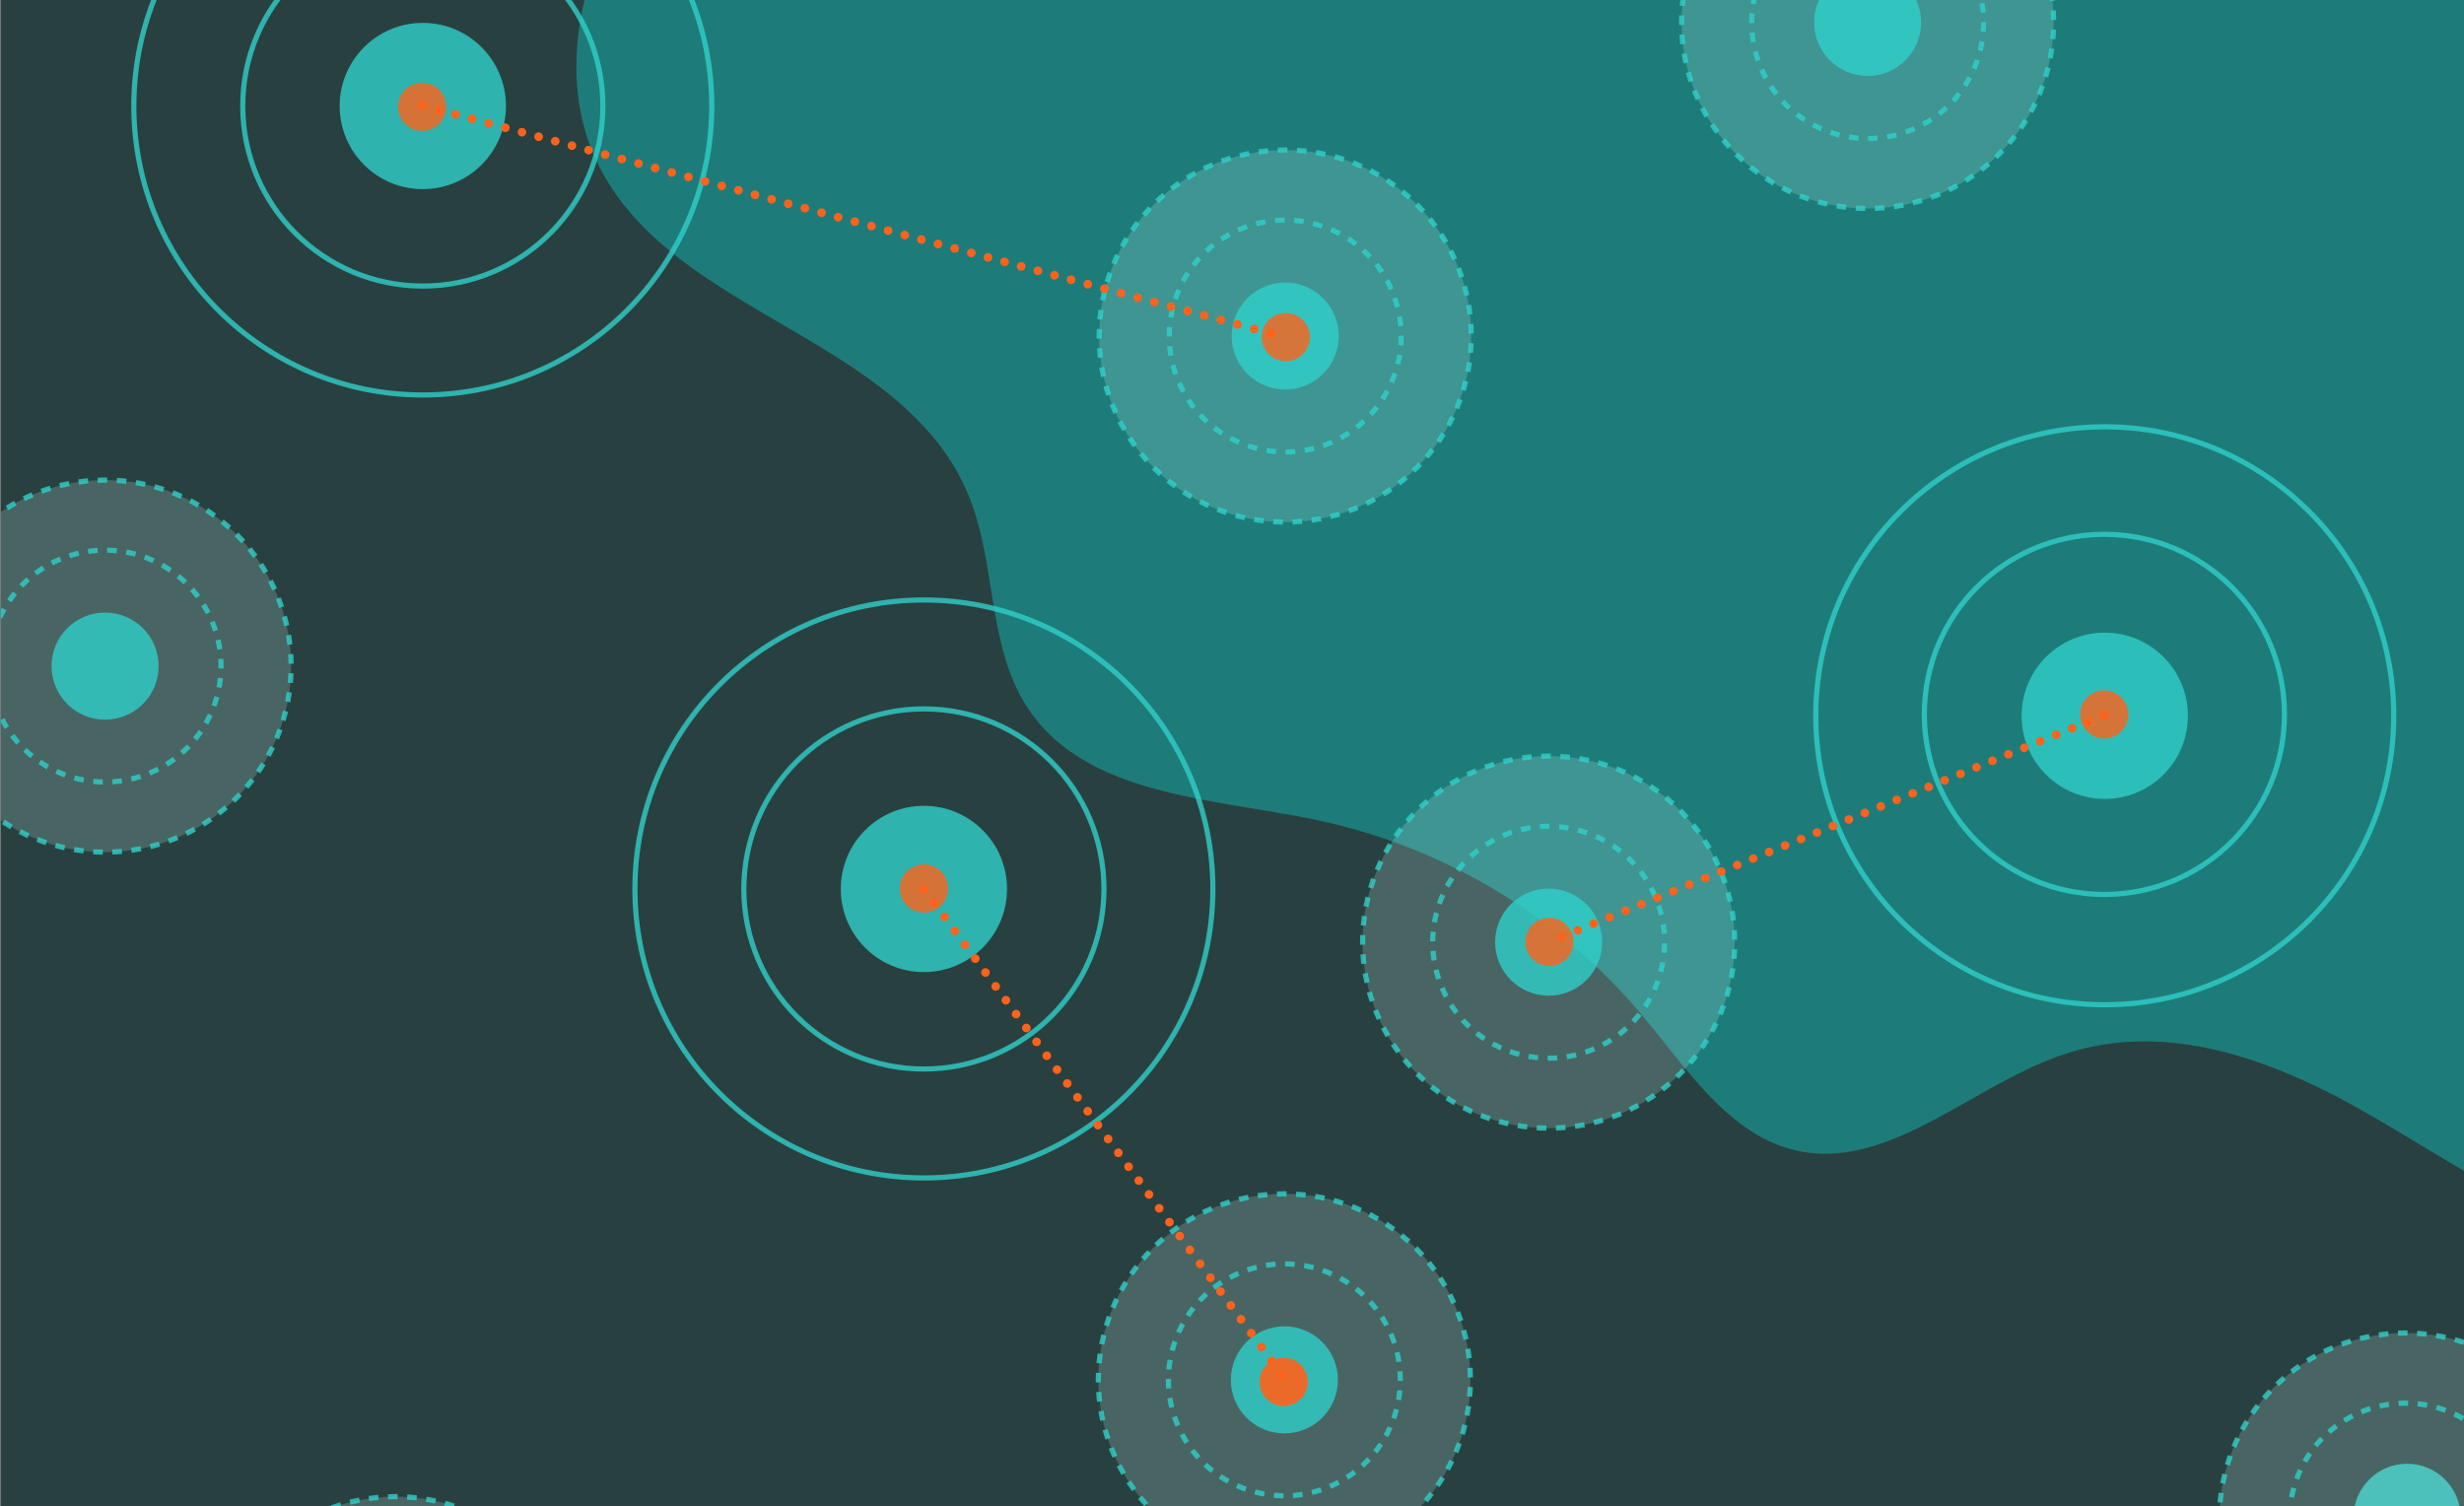 <svg id="Layer_1" data-name="Layer 1" xmlns="http://www.w3.org/2000/svg" xmlns:xlink="http://www.w3.org/1999/xlink" viewBox="0 0 1430 874"><rect x="0" y="0" width="1430" height="874" fill="#808080" stroke="none"/><defs><style>.cls-1,.cls-12,.cls-13,.cls-14,.cls-15,.cls-22,.cls-24,.cls-25,.cls-27,.cls-5,.cls-6,.cls-7,.cls-8{fill:none}.cls-2{clip-path:url(#clip-path)}.cls-3{clip-path:url(#clip-path-2)}.cls-4{fill:#1c4342}.cls-5,.cls-6,.cls-8{stroke:#ffa47a}.cls-12,.cls-13,.cls-14,.cls-15,.cls-22,.cls-24,.cls-25,.cls-27,.cls-5,.cls-6,.cls-7{stroke-miterlimit:10}.cls-13,.cls-5,.cls-6{stroke-width:1.02px}.cls-13,.cls-6{stroke-dasharray:12.22 12.22}.cls-7{stroke:#face00;stroke-width:2.04px;stroke-dasharray:4.07 4.07}.cls-12,.cls-14,.cls-15,.cls-8{stroke-width:3.05px}.cls-12,.cls-8{stroke-dasharray:12.22}.cls-9{clip-path:url(#clip-path-3)}.cls-10{clip-path:url(#clip-path-4)}.cls-11{clip-path:url(#clip-path-5)}.cls-12,.cls-13,.cls-14{stroke:#e3eae8}.cls-15{stroke:#294040}.cls-16,.cls-26,.cls-28{fill:#ff621a}.cls-17{clip-path:url(#clip-path-6)}.cls-18{clip-path:url(#clip-path-7)}.cls-19{fill:#294040}.cls-20{fill:#1d7c79}.cls-21{fill:#c5fdf9;opacity:.2}.cls-22,.cls-24,.cls-25{stroke:#30cfc9;stroke-width:3px}.cls-22{stroke-dasharray:5.56 5.56}.cls-22,.cls-24{opacity:.8}.cls-23{fill:#30cfc9}.cls-23,.cls-26{fill-opacity:.8}.cls-24{stroke-dasharray:5.56 5.56}.cls-25{stroke-opacity:.8}.cls-27{stroke:#ff621a;stroke-linecap:round;stroke-width:5px;stroke-dasharray:0 10}.cls-28{fill-opacity:.9}</style><clipPath id="clip-path"><rect class="cls-1" x="-1480.5" y="-1072.5" width="1400" height="961"/></clipPath><clipPath id="clip-path-2"><path class="cls-1" d="M-59.11,172.82H-1488.35v-1569H-59.11Z"/></clipPath><clipPath id="clip-path-3"><rect class="cls-1" x="-1481" width="1400" height="874"/></clipPath><clipPath id="clip-path-4"><rect class="cls-1" x="-1480.5" y="-86.5" width="1400" height="961"/></clipPath><clipPath id="clip-path-5"><path class="cls-1" d="M-59.11,1158.82H-1488.35v-1569H-59.11Z"/></clipPath><clipPath id="clip-path-6"><rect class="cls-1" width="1430" height="874"/></clipPath><clipPath id="clip-path-7"><rect class="cls-1" x=".5" y="-147.5" width="1430" height="1576"/></clipPath></defs><g class="cls-2"><g id="Mask_Group_19" data-name="Mask Group 19"><g id="Group_7636" data-name="Group 7636"><g class="cls-3"><g id="Group_7640" data-name="Group 7640"><path id="Path_1361-2" data-name="Path 1361-2" class="cls-4" d="M-224.38-816.8a320.93,320.93,0,0,0-118.9,126.92c-11.51,22.27-20.64,47.51-16.19,72.22,5.65,31.62,32.14,56.2,38.38,87.66,6.68,33.48-10.76,66.65-28.57,95.75A1513.39,1513.39,0,0,1-570.33-153.83c-26.5,26.49-56.41,63.09-40.53,97.16,12.92,27.75,49.66,35.4,67.7,60,29.17,39.86-4.23,97.31,7.94,145.33,10.69,42.31,56,68.06,99.31,70.59s85.36-12.84,126.4-26.87,84.39-27,127.15-19.67C-96.71,187.45-40,278.15,45.06,296.11c29.61,6.23,60.49,3,90.11-3.49,61.38-13.44,120.76-41.49,164.33-87.06S369.34,95.78,362.07,32.91C354.2-34.48,309.81-99.36,326.66-165c8.46-33,31.4-59.9,48.62-89.22,28-47.5,39.86-112.67,5.05-155.42-23.68-29-58.27-70.89-66.51-97-9.35-29.83,16.11-117.64-4-152.08-4.16-7.13-105.85-38.6-114.68-48.69C150.82-758,180.73-820.21,125.21-857.92c-40.08-27.24-92.48-24.27-140.65-20.26-87.29,7.27-140.5,5.5-208.86,62.27"/></g><line id="Line_1250" data-name="Line 1250" class="cls-5" x1="327.87" y1="-1034.69" x2="-966.99" y2="260.17"/><line id="Line_1251" data-name="Line 1251" class="cls-6" x1="235.2" y1="-1129.25" x2="-1059.56" y2="165.51"/><line id="Line_1253" data-name="Line 1253" class="cls-7" x1="353.14" y1="-1014.42" x2="-941.72" y2="280.44"/><path id="Path_1370" data-name="Path 1370" class="cls-8" d="M430.49-960.54-895.83,334.32"/><line id="Line_1249" data-name="Line 1249" class="cls-5" x1="793.16" y1="-1070.96" x2="-501.6" y2="223.8"/></g></g></g></g><g class="cls-9"><g class="cls-10"><g id="Mask_Group_19-2" data-name="Mask Group 19"><g id="Group_7636-2" data-name="Group 7636"><g class="cls-11"><g id="Group_7640-2" data-name="Group 7640"><path id="Path_1361-2-2" data-name="Path 1361-2" class="cls-4" d="M-224.38,169.2a320.93,320.93,0,0,0-118.9,126.92c-11.51,22.27-20.64,47.51-16.19,72.22,5.65,31.62,32.14,56.2,38.38,87.66,6.68,33.48-10.76,66.65-28.57,95.75A1513.39,1513.39,0,0,1-570.33,832.17c-26.5,26.49-56.41,63.09-40.53,97.16,12.92,27.75,49.66,35.4,67.7,60,29.17,39.86-4.23,97.31,7.94,145.33,10.69,42.31,56,68.06,99.31,70.59s85.36-12.84,126.4-26.87,84.39-27,127.15-19.67c85.65,14.7,142.36,105.4,227.42,123.36,29.61,6.23,60.49,3,90.11-3.49,61.38-13.44,120.76-41.49,164.33-87.06s69.84-109.78,62.57-172.65C354.2,951.52,309.81,886.64,326.66,821c8.46-33,31.4-59.9,48.62-89.22,28-47.5,39.86-112.67,5.05-155.42-23.68-29-58.27-70.89-66.51-97-9.35-29.83,16.11-117.64-4-152.08-4.16-7.13-105.85-38.6-114.68-48.69C150.82,228,180.73,165.79,125.21,128.08c-40.08-27.24-92.48-24.27-140.65-20.26-87.29,7.27-140.5,5.5-208.86,62.27"/></g><line id="Line_1227" data-name="Line 1227" class="cls-12" x1="-904.91" y1="-1046.52" x2="168.64" y2="27.64"/><line id="Line_1230" data-name="Line 1230" class="cls-13" x1="-1182.43" y1="-508.1" x2="112.44" y2="786.77"/><line id="Line_1237" data-name="Line 1237" class="cls-14" x1="-880.39" y1="-810.13" x2="414.37" y2="484.73"/><line id="Line_1274" data-name="Line 1274" class="cls-15" x1="146.13" y1="-521.53" x2="-713.65" y2="338.65"/><line id="Line_1250-2" data-name="Line 1250" class="cls-5" x1="327.87" y1="-48.69" x2="-966.99" y2="1246.17"/><line id="Line_1251-2" data-name="Line 1251" class="cls-6" x1="235.2" y1="-143.25" x2="-1059.56" y2="1151.51"/><line id="Line_1253-2" data-name="Line 1253" class="cls-7" x1="353.14" y1="-28.42" x2="-941.72" y2="1266.44"/><path id="Path_1370-2" data-name="Path 1370" class="cls-8" d="M430.49,25.46-895.83,1320.32"/><line id="Line_1249-2" data-name="Line 1249" class="cls-5" x1="793.16" y1="-84.96" x2="-501.6" y2="1209.8"/><circle id="Ellipse_1573" data-name="Ellipse 1573" class="cls-16" cx="18.48" cy="689.92" r="12.32"/></g></g></g></g></g><g class="cls-17"><g class="cls-18"><rect class="cls-19" x="-22" y="-206" width="1617" height="1692"/><path class="cls-20" d="M1132.73-284.33c25.14-37.7,76.31-54.35,114-37.11,53.39,24.4,69.33,100.31,122.89,124.35,51.29,23,112.19-10.61,164.69-39.55s120.44-53,162.55-15.63c35.29,31.32,33,89.77,53.52,133.51,18.1,38.66,55.82,65.48,97.85,69.56,46.42,4.51,93-16.84,139.31-29.57S2088.64-93.23,2118.69-58c24.16,28.33,24.75,71.77,41.19,105.89,28.78,59.78,98.77,80.26,161.57,97.29,30.58,8.3,63.18,18.52,81,45.09,34.36,51.33-5.63,125-44.26,179.19-23.22,32.54-47.67,66.23-81.59,85.69-65,37.27-141,11.3-212.88,18.72-95.41,9.85-178.74,78-258.52,139s-172.4,120.55-266,108.74c-61.09-7.71-112.25-44.93-164.93-75.2s-115-54.7-175.6-34.81c-51.68,16.94-99,64.91-150.8,57.13-41.95-6.3-67.42-46.71-94.53-79.16A338,338,0,0,0,763,475.66c-61.94-12.8-137.08-14-169.31-69.2C573.77,372.31,577.5,327,563,289.67,524.7,191.58,379.27,183,342.37,84.23c-16.76-44.84-5.43-99.65,21.69-142.45s68.22-74.73,111.71-98.21c137.94-74.48,296.74-69.38,444.75-52.11,40,4.67,81.05,10,121.23-.43s59.79-43.83,90.58-74.53"/><circle class="cls-21" cx="745.39" cy="800.81" r="107.98"/><circle class="cls-22" cx="745.39" cy="800.81" r="107.98" transform="translate(-347.94 761.62) rotate(-45)"/><circle class="cls-23" cx="745.39" cy="800.81" r="31.07"/><circle class="cls-24" cx="745.39" cy="800.81" r="67.28" transform="translate(-255.04 358.04) rotate(-23.18)"/><circle class="cls-25" cx="536.19" cy="515.91" r="167.71"/><circle class="cls-23" cx="536.19" cy="515.91" r="48.25"/><circle class="cls-26" cx="536.2" cy="515.66" r="14"/><circle class="cls-25" cx="536.19" cy="515.91" r="104.5"/><circle class="cls-25" cx="245.38" cy="61.52" r="167.71"/><circle class="cls-23" cx="245.38" cy="61.52" r="48.25"/><circle class="cls-25" cx="245.38" cy="61.52" r="104.5"/><circle class="cls-21" cx="898.77" cy="546.77" r="107.98"/><circle class="cls-22" cx="898.77" cy="546.77" r="107.98" transform="translate(-123.38 795.67) rotate(-45)"/><circle class="cls-23" cx="898.77" cy="546.77" r="31.07"/><circle class="cls-24" cx="898.77" cy="546.77" r="67.28" transform="translate(-151.36 483.81) rotate(-27.88)"/><circle class="cls-23" cx="1396.98" cy="880.58" r="31.07"/><circle class="cls-21" cx="1395.98" cy="881.58" r="107.98"/><circle class="cls-22" cx="1395.98" cy="881.58" r="107.98" transform="translate(-214.5 1245.32) rotate(-45)"/><circle class="cls-24" cx="1395.98" cy="881.58" r="67.28" transform="translate(4.57 1770.36) rotate(-64.84)"/><circle class="cls-21" cx="60.98" cy="386.58" r="107.98"/><circle class="cls-22" cx="60.98" cy="386.58" r="107.98" transform="translate(-255.49 156.35) rotate(-45)"/><circle class="cls-23" cx="60.98" cy="386.58" r="31.07"/><circle class="cls-24" cx="60.98" cy="386.58" r="67.28" transform="translate(-305.24 248.57) rotate(-60.39)"/><circle class="cls-21" cx="745.88" cy="195.02" r="107.98"/><circle class="cls-22" cx="745.88" cy="195.02" r="107.98" transform="translate(80.56 584.54) rotate(-45)"/><circle class="cls-23" cx="745.88" cy="195.02" r="31.07"/><circle class="cls-24" cx="745.88" cy="195.02" r="67.28" transform="translate(-2.38 380.72) rotate(-28.59)"/><circle class="cls-21" cx="1083.88" cy="13.02" r="107.98"/><circle class="cls-22" cx="1083.88" cy="13.02" r="107.98" transform="translate(308.25 770.24) rotate(-45)"/><circle class="cls-23" cx="1083.88" cy="13.02" r="31.07"/><circle class="cls-24" cx="1083.88" cy="13.02" r="67.28" transform="translate(125.79 520.01) rotate(-28.57)"/><circle class="cls-21" cx="229.49" cy="976.56" r="107.98"/><circle class="cls-22" cx="229.49" cy="976.56" r="107.98" transform="translate(-623.32 448.3) rotate(-45)"/><circle class="cls-25" cx="1221.51" cy="415.41" r="167.71"/><circle class="cls-23" cx="1221.51" cy="415.41" r="48.25"/><circle class="cls-25" cx="1221.3" cy="414.6" r="104.5"/><line class="cls-27" x1="536.33" y1="516.09" x2="745.88" y2="800.48"/><line class="cls-27" x1="1221.12" y1="415.06" x2="899.3" y2="546.56"/><line class="cls-27" x1="244.99" y1="61.17" x2="746.42" y2="195.88"/><circle class="cls-28" cx="745" cy="802" r="14"/><circle class="cls-26" cx="245" cy="62" r="14"/><circle class="cls-26" cx="899.2" cy="546.66" r="14"/><circle class="cls-26" cx="746.2" cy="195.66" r="14"/><circle class="cls-26" cx="1221.2" cy="414.66" r="14"/></g></g></svg>